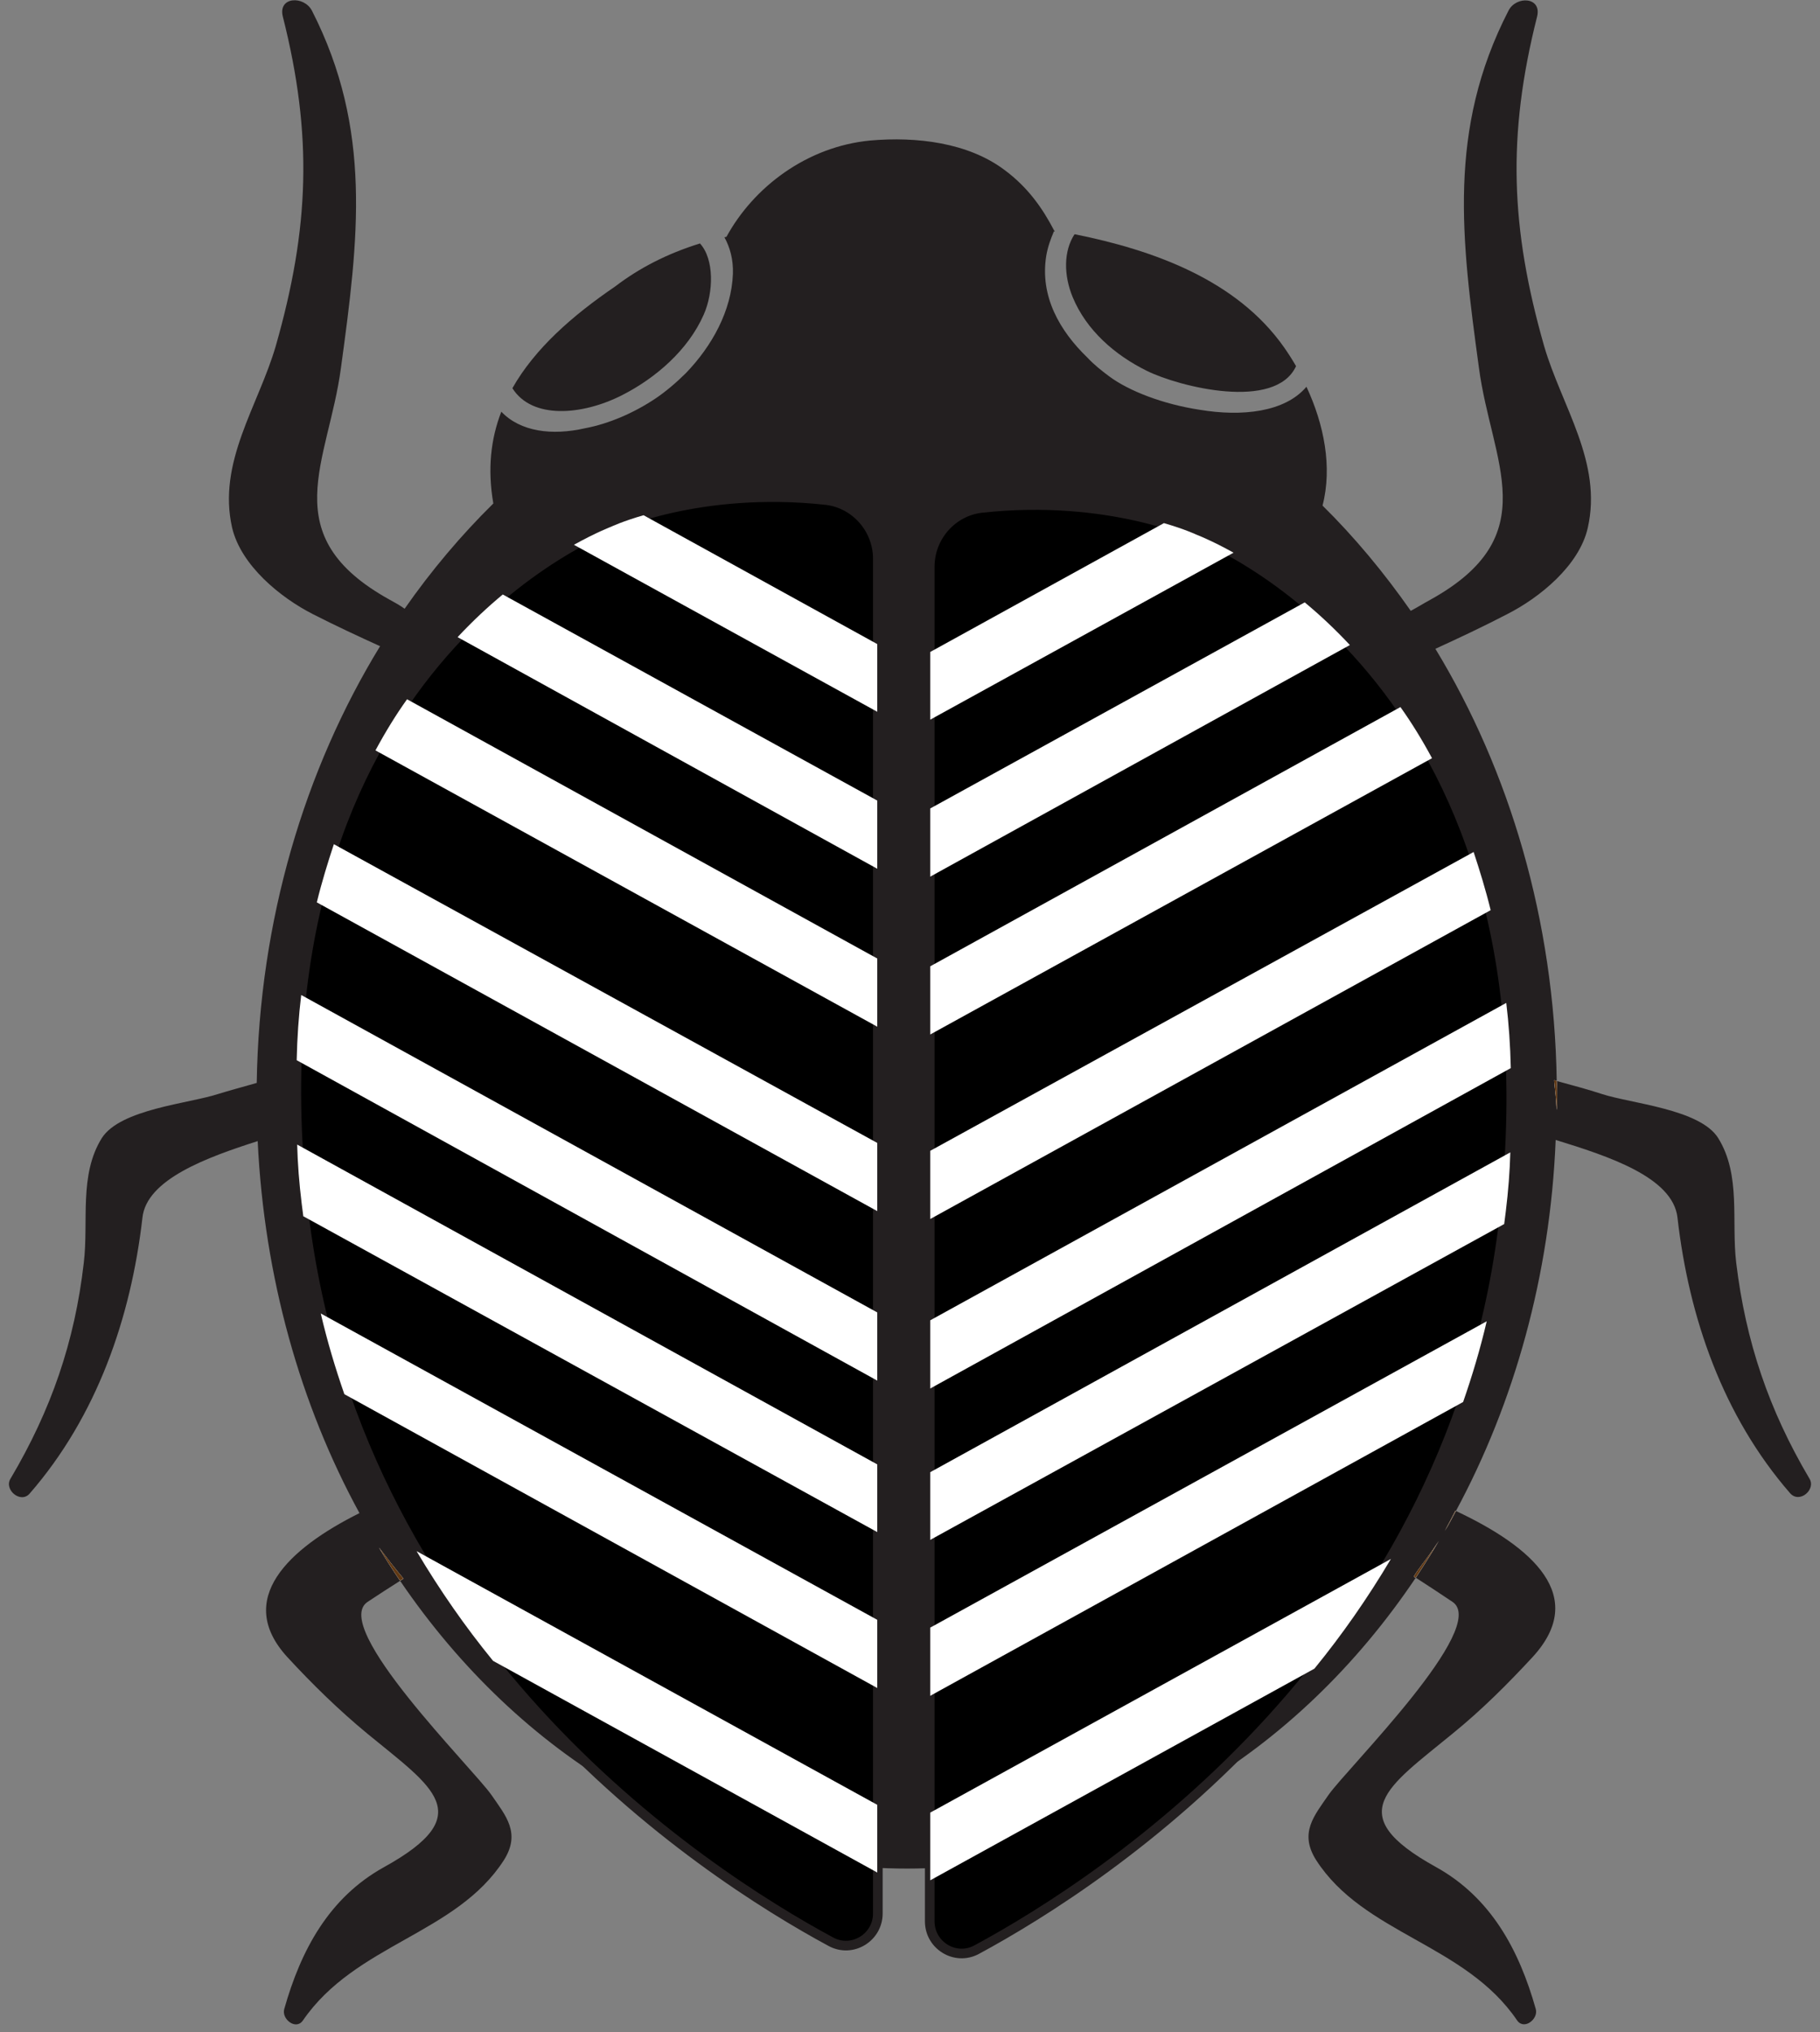 <svg width="189" height="211" viewBox="0 0 189 211" fill="currentColor" xmlns="http://www.w3.org/2000/svg">
  <rect x="0" y="0" width="189" height="211" fill="#808080" stroke="none"/>
  <g id="Group 3">
    <g id="Group">
      <path id="Vector" d="M185.91 155.07C178.93 147.05 175.39 136.85 174.2 126.44C173.73 122.22 166.96 120.04 161.55 118.37C160.98 132.48 157.23 145.7 151.19 156.9H151.14C150.78 157.63 150.41 158.31 150.05 158.98C150.47 158.3 150.83 157.57 151.2 156.9C159.17 160.65 164.94 165.75 159.17 172.05C156.57 174.86 153.86 177.57 150.84 180.02C144.07 185.59 139.23 188.4 149.12 193.87C154.85 197.05 157.76 202.51 159.48 208.6C159.79 209.64 158.28 210.84 157.55 209.8C152.14 201.83 141.62 200.85 136.67 193.14C134.9 190.33 136.46 188.56 137.97 186.37C139.9 183.61 154.73 168.93 150.83 166.33C149.58 165.5 148.33 164.66 147.03 163.83C147.86 162.58 148.64 161.33 149.42 160.03C149.21 160.34 149 160.65 148.74 161.02C148.12 161.96 147.39 162.79 146.81 163.73C146.86 163.78 146.97 163.83 147.02 163.83C134.68 182.21 115.57 194.03 94.18 194.03C72.89 194.03 53.94 182.37 41.55 164.15C41.65 164.1 41.81 163.99 41.91 163.94C41.02 162.9 40.19 161.81 39.36 160.71C40.04 161.86 40.77 163 41.55 164.15C40.4 164.88 39.26 165.61 38.17 166.34C34.27 168.94 49.1 183.62 51.03 186.38C52.54 188.57 54.1 190.34 52.33 193.15C47.38 200.86 36.92 201.84 31.45 209.81C30.72 210.85 29.21 209.65 29.52 208.61C31.24 202.52 34.15 197.05 39.88 193.88C49.77 188.41 44.93 185.6 38.16 180.03C35.19 177.58 32.43 174.88 29.83 172.06C24.36 166.07 29.93 160.81 37.33 157.12C31.19 145.87 27.44 132.65 26.76 118.49C21.55 120.16 15.2 122.45 14.79 126.46C13.59 136.87 10.05 147.08 3.08 155.09C2.14 156.18 0.37 154.67 1.1 153.53C5.32 146.4 7.76 139.32 8.7 131.14C9.22 126.82 8.18 122.03 10.57 118.18C12.5 115.16 19.63 114.59 22.65 113.6C23.64 113.29 25.36 112.82 26.66 112.45C26.92 95.53 31.66 79.86 39.47 67.1C37.18 66.06 34.84 64.97 32.49 63.77C29.11 62.05 25.04 58.72 24.11 54.82C22.55 48 26.82 42.17 28.64 35.92C32.13 23.69 32.49 14.05 29.37 1.72C28.85 -0.36 31.56 -0.47 32.39 1.1C38.69 13.44 37.23 24.84 35.41 38.17C34.11 48.01 28.43 55.61 40.46 62.27C41.03 62.58 41.5 62.84 42.02 63.21C44.78 59.25 47.9 55.56 51.23 52.28C50.61 48.69 50.97 45.56 52.06 42.75C54.04 44.83 57.32 45.25 60.75 44.47C63.25 44 65.85 42.86 68.04 41.4C69.13 40.67 70.23 39.73 71.22 38.75C73.93 35.94 75.96 32.29 76.11 28.44C76.16 26.93 75.8 25.68 75.23 24.64C75.28 24.64 75.39 24.59 75.44 24.59C78.25 19.44 83.77 15.22 90.38 14.59C95.17 14.17 100.53 14.8 104.33 17.66C106.78 19.48 108.29 21.67 109.48 23.96C109.48 24.01 109.43 24.01 109.43 24.06C109.12 24.79 108.81 25.62 108.65 26.56C107.97 30.78 110.06 34.37 112.92 37.13C113.6 37.86 114.38 38.48 115.16 39.06C117.24 40.62 120.83 41.98 124.58 42.55C128.95 43.28 133.43 42.81 135.67 40.16C137.49 44.06 138.38 48.49 137.34 52.5C140.67 55.78 143.74 59.48 146.5 63.43C147.18 63.07 147.85 62.65 148.53 62.28C160.56 55.62 154.88 48.02 153.58 38.18C151.76 24.85 150.3 13.45 156.65 1.11C157.43 -0.45 160.14 -0.35 159.62 1.73C156.5 14.07 156.86 23.7 160.35 35.93C162.17 42.18 166.44 48.01 164.88 54.83C163.99 58.73 159.88 62.07 156.5 63.78C154 65.08 151.55 66.23 149.06 67.37C156.77 80.07 161.4 95.54 161.66 112.25C161.56 112.25 161.5 112.2 161.4 112.2C161.5 113.19 161.61 114.23 161.66 115.27C161.71 114.85 161.71 114.44 161.71 114.02C161.71 113.45 161.71 112.82 161.66 112.25C163.17 112.67 164.78 113.08 166.35 113.6C169.37 114.59 176.55 115.16 178.43 118.18C180.82 122.03 179.78 126.82 180.3 131.14C181.29 139.31 183.68 146.39 187.9 153.53C188.61 154.65 186.9 156.16 185.91 155.07Z" fill="#231F20" />
      <path id="Vector_2" d="M109.53 24.03C109.48 24.03 109.48 24.03 109.43 24.03C109.43 23.98 109.48 23.98 109.48 23.93C109.48 23.98 109.53 23.98 109.53 24.03Z" fill="#231F20" />
    </g>
    <path id="Vector_3" d="M64.59 41.04C68.09 39.26 71.46 36.35 73.08 32.67C74.11 30.34 74.18 26.91 72.69 25.28C69.27 26.34 66.38 27.84 63.89 29.74C59.42 32.79 55.54 36.2 53.21 40.31C55.25 43.56 60.45 43.14 64.59 41.04Z" fill="#231F20" />
    <path id="Vector_4" d="M119.1 38.51C122.43 40.16 132.44 42.69 134.59 38.02C134.2 37.34 133.78 36.69 133.34 36.06C128.4 29.04 119.75 25.96 111.59 24.32C110.45 26.05 110.44 28.56 111.4 30.87C112.82 34.3 115.8 36.89 119.1 38.51Z" fill="#231F20" />
    <path id="Vector_5" d="M149.41 160.01C148.63 161.31 147.85 162.56 147.02 163.81C146.97 163.81 146.86 163.76 146.81 163.71C147.38 162.77 148.11 161.94 148.74 161C148.99 160.64 149.2 160.32 149.41 160.01Z" fill="white" />
    <path id="Vector_6" d="M151.18 156.89C150.82 157.57 150.45 158.3 150.03 158.97C150.39 158.29 150.76 157.62 151.12 156.89H151.18Z" fill="white" />
    <path id="Vector_7" d="M161.7 113.99C161.7 114.41 161.7 114.82 161.65 115.24C161.6 114.2 161.49 113.16 161.39 112.17C161.49 112.17 161.55 112.22 161.65 112.22C161.7 112.79 161.7 113.42 161.7 113.99Z" fill="white" />
    <path id="Vector_8" d="M41.9 163.92C41.8 163.97 41.64 164.08 41.54 164.13C40.76 162.98 40.03 161.84 39.35 160.69C40.19 161.78 41.02 162.88 41.9 163.92Z" fill="white" />
    <path id="Vector_9" d="M41.9 163.92C41.8 163.97 41.64 164.08 41.54 164.13C40.76 162.98 40.03 161.84 39.35 160.69C40.19 161.78 41.02 162.88 41.9 163.92Z" fill="#603813" />
    <path id="Vector_10" d="M149.41 160.01C148.63 161.31 147.85 162.56 147.02 163.81C146.97 163.81 146.86 163.76 146.81 163.71C147.38 162.77 148.11 161.94 148.74 161C148.99 160.64 149.2 160.32 149.41 160.01Z" fill="#603813" />
    <path id="Vector_11" d="M151.18 156.89C150.82 157.57 150.45 158.3 150.03 158.97C150.39 158.29 150.76 157.62 151.12 156.89H151.18Z" fill="#603813" />
    <path id="Vector_12" d="M161.7 113.99C161.7 114.41 161.7 114.82 161.65 115.24C161.6 114.2 161.49 113.16 161.39 112.17C161.49 112.17 161.55 112.22 161.65 112.22C161.7 112.79 161.7 113.42 161.7 113.99Z" fill="#603813" />
    <path id="Vector_13" d="M91.16 58.02V198.69C91.16 201.2 88.49 202.82 86.29 201.63C72.92 194.41 36.36 170.67 31.42 124.94C25.37 68.83 63.53 54.7 63.53 54.7C63.53 54.7 72.51 50.48 85.75 51.92C88.82 52.26 91.16 54.92 91.16 58.02Z" stroke="#231F20" stroke-miterlimit="10" />
    <g id="Group_2">
      <path id="Vector_14" d="M91.1 83.13V90.21L47.52 66.16C49.08 64.49 50.7 62.98 52.21 61.73L91.1 83.13Z" fill="white" />
      <path id="Vector_15" d="M91.1 66.88V73.91L59.6 56.57C61.94 55.27 63.45 54.7 63.45 54.7C63.45 54.7 64.65 54.13 66.83 53.5L91.1 66.88Z" fill="white" />
      <path id="Vector_16" d="M91.1 99.53V106.61L38.99 77.92C40.03 75.99 41.12 74.22 42.27 72.61L91.1 99.53Z" fill="white" />
      <path id="Vector_17" d="M91.1 118.68V125.76L32.9 93.7C33.42 91.57 34.05 89.54 34.67 87.66L91.1 118.68Z" fill="white" />
      <path id="Vector_18" d="M91.1 136.28V143.36L30.81 110.09C30.86 107.75 31.02 105.46 31.28 103.32L91.1 136.28Z" fill="white" />
      <path id="Vector_19" d="M91.1 152.06V159.09L31.49 126.29V126.24C31.44 125.82 31.39 125.46 31.33 124.99C31.07 122.86 30.91 120.83 30.86 118.85L91.1 152.06Z" fill="white" />
      <path id="Vector_20" d="M91.1 168.2V175.28L35.76 144.77C34.82 142.06 33.99 139.3 33.31 136.39L91.1 168.2Z" fill="white" />
      <path id="Vector_21" d="M91.1 187.41V194.44L51.22 172.47L51.17 172.42C48.36 168.98 45.7 165.18 43.26 161.07L91.1 187.41Z" fill="white" />
    </g>
    <path id="Vector_22" d="M96.55 58.84V199.51C96.55 202.02 99.22 203.64 101.42 202.45C114.79 195.23 151.35 171.49 156.29 125.76C162.34 69.65 124.18 55.52 124.18 55.52C124.18 55.52 115.2 51.3 101.96 52.74C98.88 53.08 96.55 55.74 96.55 58.84Z" stroke="#231F20" stroke-miterlimit="10" />
    <g id="Group_3">
      <path id="Vector_23" d="M96.6 83.95V91.03L140.18 66.98C138.62 65.31 137 63.8 135.49 62.55L96.6 83.95Z" fill="white" />
      <path id="Vector_24" d="M96.6 67.7V74.73L128.1 57.39C125.76 56.09 124.25 55.52 124.25 55.52C124.25 55.52 123.05 54.95 120.87 54.32L96.6 67.7Z" fill="white" />
      <path id="Vector_25" d="M96.6 100.34V107.42L148.71 78.73C147.67 76.8 146.58 75.03 145.43 73.42L96.6 100.34Z" fill="white" />
      <path id="Vector_26" d="M96.6 119.5V126.58L154.8 94.51C154.28 92.38 153.65 90.35 153.03 88.47L96.6 119.5Z" fill="white" />
      <path id="Vector_27" d="M96.6 137.1V144.18L156.89 110.91C156.84 108.57 156.68 106.28 156.42 104.14L96.6 137.1Z" fill="white" />
      <path id="Vector_28" d="M96.6 152.87V159.9L156.21 127.1V127.05C156.26 126.63 156.31 126.27 156.37 125.8C156.63 123.67 156.79 121.64 156.84 119.66L96.6 152.87Z" fill="white" />
      <path id="Vector_29" d="M96.6 169.01V176.09L151.94 145.58C152.88 142.87 153.71 140.11 154.39 137.2L96.6 169.01Z" fill="white" />
      <path id="Vector_30" d="M96.6 188.22V195.25L136.48 173.28L136.53 173.23C139.34 169.79 142 165.99 144.44 161.88L96.6 188.22Z" fill="white" />
    </g>
  </g>
</svg>
